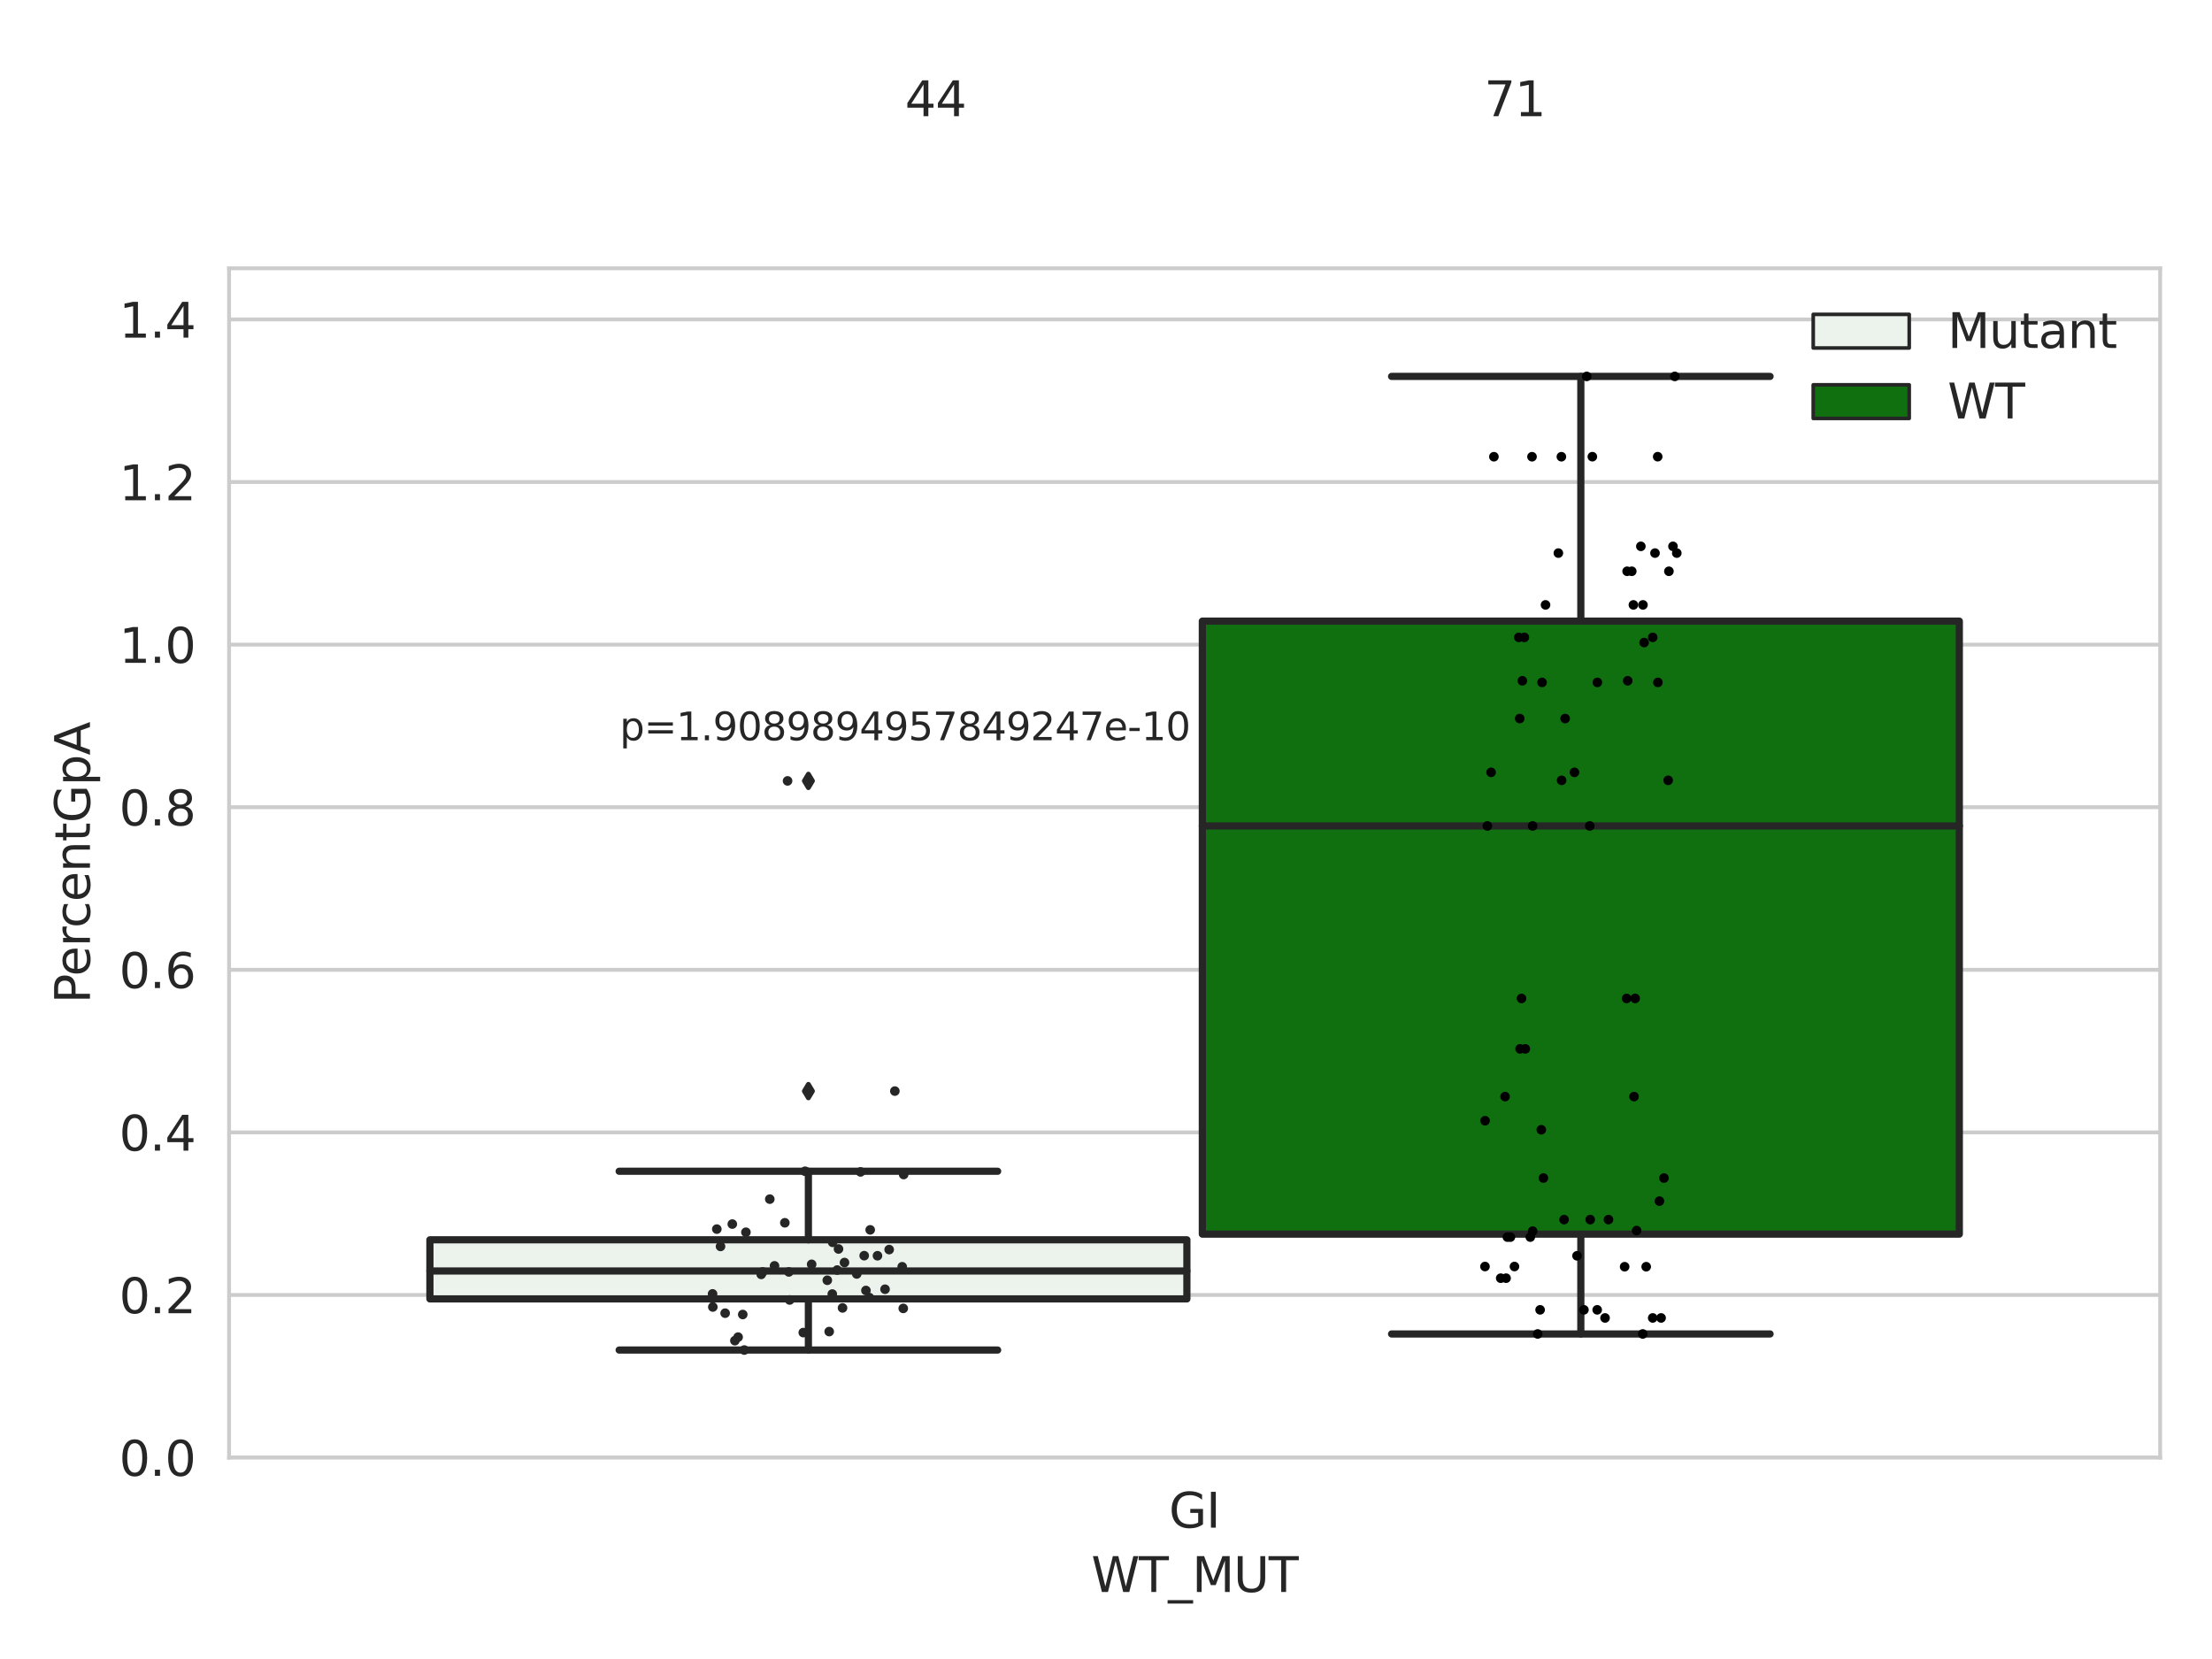 <?xml version="1.0" encoding="utf-8" standalone="no"?>
<!DOCTYPE svg PUBLIC "-//W3C//DTD SVG 1.1//EN"
  "http://www.w3.org/Graphics/SVG/1.1/DTD/svg11.dtd">
<svg xmlns:xlink="http://www.w3.org/1999/xlink" width="460.8pt" height="345.6pt" viewBox="0 0 460.8 345.6" xmlns="http://www.w3.org/2000/svg" version="1.1">
 <defs>
  <style type="text/css">*{stroke-linejoin: round; stroke-linecap: butt}</style>
 </defs>
 <g id="figure_1">
  <g id="patch_1">
   <path d="M 0 345.6 
L 460.8 345.6 
L 460.8 0 
L 0 0 
z
" style="fill: #ffffff"/>
  </g>
  <g id="axes_1">
   <g id="patch_2">
    <path d="M 47.72 303.64 
L 450 303.64 
L 450 55.89 
L 47.72 55.89 
z
" style="fill: #ffffff"/>
   </g>
   <g id="matplotlib.axis_1">
    <g id="xtick_1">
     <g id="text_1">
      <!-- GI -->
      <g style="fill: #262626" transform="translate(243.511 318.238)scale(0.1 -0.1)">
       <defs>
        <path id="DejaVuSans-47" d="M 3809 666 
L 3809 1919 
L 2778 1919 
L 2778 2438 
L 4434 2438 
L 4434 434 
Q 4069 175 3628 42 
Q 3188 -91 2688 -91 
Q 1594 -91 976 548 
Q 359 1188 359 2328 
Q 359 3472 976 4111 
Q 1594 4750 2688 4750 
Q 3144 4750 3555 4637 
Q 3966 4525 4313 4306 
L 4313 3634 
Q 3963 3931 3569 4081 
Q 3175 4231 2741 4231 
Q 1884 4231 1454 3753 
Q 1025 3275 1025 2328 
Q 1025 1384 1454 906 
Q 1884 428 2741 428 
Q 3075 428 3337 486 
Q 3600 544 3809 666 
z
" transform="scale(0.016)"/>
        <path id="DejaVuSans-49" d="M 628 4666 
L 1259 4666 
L 1259 0 
L 628 0 
L 628 4666 
z
" transform="scale(0.016)"/>
       </defs>
       <use xlink:href="#DejaVuSans-47"/>
       <use xlink:href="#DejaVuSans-49" x="77.49"/>
      </g>
     </g>
    </g>
    <g id="text_2">
     <!-- WT_MUT -->
     <g style="fill: #262626" transform="translate(227.335 331.638)scale(0.1 -0.1)">
      <defs>
       <path id="DejaVuSans-57" d="M 213 4666 
L 850 4666 
L 1831 722 
L 2809 4666 
L 3519 4666 
L 4500 722 
L 5478 4666 
L 6119 4666 
L 4947 0 
L 4153 0 
L 3169 4050 
L 2175 0 
L 1381 0 
L 213 4666 
z
" transform="scale(0.016)"/>
       <path id="DejaVuSans-54" d="M -19 4666 
L 3928 4666 
L 3928 4134 
L 2272 4134 
L 2272 0 
L 1638 0 
L 1638 4134 
L -19 4134 
L -19 4666 
z
" transform="scale(0.016)"/>
       <path id="DejaVuSans-5f" d="M 3263 -1063 
L 3263 -1509 
L -63 -1509 
L -63 -1063 
L 3263 -1063 
z
" transform="scale(0.016)"/>
       <path id="DejaVuSans-4d" d="M 628 4666 
L 1569 4666 
L 2759 1491 
L 3956 4666 
L 4897 4666 
L 4897 0 
L 4281 0 
L 4281 4097 
L 3078 897 
L 2444 897 
L 1241 4097 
L 1241 0 
L 628 0 
L 628 4666 
z
" transform="scale(0.016)"/>
       <path id="DejaVuSans-55" d="M 556 4666 
L 1191 4666 
L 1191 1831 
Q 1191 1081 1462 751 
Q 1734 422 2344 422 
Q 2950 422 3222 751 
Q 3494 1081 3494 1831 
L 3494 4666 
L 4128 4666 
L 4128 1753 
Q 4128 841 3676 375 
Q 3225 -91 2344 -91 
Q 1459 -91 1007 375 
Q 556 841 556 1753 
L 556 4666 
z
" transform="scale(0.016)"/>
      </defs>
      <use xlink:href="#DejaVuSans-57"/>
      <use xlink:href="#DejaVuSans-54" x="98.877"/>
      <use xlink:href="#DejaVuSans-5f" x="159.961"/>
      <use xlink:href="#DejaVuSans-4d" x="209.961"/>
      <use xlink:href="#DejaVuSans-55" x="296.24"/>
      <use xlink:href="#DejaVuSans-54" x="369.434"/>
     </g>
    </g>
   </g>
   <g id="matplotlib.axis_2">
    <g id="ytick_1">
     <g id="line2d_1">
      <path d="M 47.72 303.64 
L 450 303.64 
" clip-path="url(#p31bf0bd35d)" style="fill: none; stroke: #cccccc; stroke-width: 0.8; stroke-linecap: round"/>
     </g>
     <g id="text_3">
      <!-- 0.0 -->
      <g style="fill: #262626" transform="translate(24.817 307.439)scale(0.1 -0.1)">
       <defs>
        <path id="DejaVuSans-30" d="M 2034 4250 
Q 1547 4250 1301 3770 
Q 1056 3291 1056 2328 
Q 1056 1369 1301 889 
Q 1547 409 2034 409 
Q 2525 409 2770 889 
Q 3016 1369 3016 2328 
Q 3016 3291 2770 3770 
Q 2525 4250 2034 4250 
z
M 2034 4750 
Q 2819 4750 3233 4129 
Q 3647 3509 3647 2328 
Q 3647 1150 3233 529 
Q 2819 -91 2034 -91 
Q 1250 -91 836 529 
Q 422 1150 422 2328 
Q 422 3509 836 4129 
Q 1250 4750 2034 4750 
z
" transform="scale(0.016)"/>
        <path id="DejaVuSans-2e" d="M 684 794 
L 1344 794 
L 1344 0 
L 684 0 
L 684 794 
z
" transform="scale(0.016)"/>
       </defs>
       <use xlink:href="#DejaVuSans-30"/>
       <use xlink:href="#DejaVuSans-2e" x="63.623"/>
       <use xlink:href="#DejaVuSans-30" x="95.41"/>
      </g>
     </g>
    </g>
    <g id="ytick_2">
     <g id="line2d_2">
      <path d="M 47.72 269.769 
L 450 269.769 
" clip-path="url(#p31bf0bd35d)" style="fill: none; stroke: #cccccc; stroke-width: 0.8; stroke-linecap: round"/>
     </g>
     <g id="text_4">
      <!-- 0.2 -->
      <g style="fill: #262626" transform="translate(24.817 273.568)scale(0.1 -0.1)">
       <defs>
        <path id="DejaVuSans-32" d="M 1228 531 
L 3431 531 
L 3431 0 
L 469 0 
L 469 531 
Q 828 903 1448 1529 
Q 2069 2156 2228 2338 
Q 2531 2678 2651 2914 
Q 2772 3150 2772 3378 
Q 2772 3750 2511 3984 
Q 2250 4219 1831 4219 
Q 1534 4219 1204 4116 
Q 875 4013 500 3803 
L 500 4441 
Q 881 4594 1212 4672 
Q 1544 4750 1819 4750 
Q 2544 4750 2975 4387 
Q 3406 4025 3406 3419 
Q 3406 3131 3298 2873 
Q 3191 2616 2906 2266 
Q 2828 2175 2409 1742 
Q 1991 1309 1228 531 
z
" transform="scale(0.016)"/>
       </defs>
       <use xlink:href="#DejaVuSans-30"/>
       <use xlink:href="#DejaVuSans-2e" x="63.623"/>
       <use xlink:href="#DejaVuSans-32" x="95.41"/>
      </g>
     </g>
    </g>
    <g id="ytick_3">
     <g id="line2d_3">
      <path d="M 47.72 235.898 
L 450 235.898 
" clip-path="url(#p31bf0bd35d)" style="fill: none; stroke: #cccccc; stroke-width: 0.8; stroke-linecap: round"/>
     </g>
     <g id="text_5">
      <!-- 0.4 -->
      <g style="fill: #262626" transform="translate(24.817 239.697)scale(0.1 -0.1)">
       <defs>
        <path id="DejaVuSans-34" d="M 2419 4116 
L 825 1625 
L 2419 1625 
L 2419 4116 
z
M 2253 4666 
L 3047 4666 
L 3047 1625 
L 3713 1625 
L 3713 1100 
L 3047 1100 
L 3047 0 
L 2419 0 
L 2419 1100 
L 313 1100 
L 313 1709 
L 2253 4666 
z
" transform="scale(0.016)"/>
       </defs>
       <use xlink:href="#DejaVuSans-30"/>
       <use xlink:href="#DejaVuSans-2e" x="63.623"/>
       <use xlink:href="#DejaVuSans-34" x="95.41"/>
      </g>
     </g>
    </g>
    <g id="ytick_4">
     <g id="line2d_4">
      <path d="M 47.72 202.026 
L 450 202.026 
" clip-path="url(#p31bf0bd35d)" style="fill: none; stroke: #cccccc; stroke-width: 0.8; stroke-linecap: round"/>
     </g>
     <g id="text_6">
      <!-- 0.6 -->
      <g style="fill: #262626" transform="translate(24.817 205.826)scale(0.1 -0.1)">
       <defs>
        <path id="DejaVuSans-36" d="M 2113 2584 
Q 1688 2584 1439 2293 
Q 1191 2003 1191 1497 
Q 1191 994 1439 701 
Q 1688 409 2113 409 
Q 2538 409 2786 701 
Q 3034 994 3034 1497 
Q 3034 2003 2786 2293 
Q 2538 2584 2113 2584 
z
M 3366 4563 
L 3366 3988 
Q 3128 4100 2886 4159 
Q 2644 4219 2406 4219 
Q 1781 4219 1451 3797 
Q 1122 3375 1075 2522 
Q 1259 2794 1537 2939 
Q 1816 3084 2150 3084 
Q 2853 3084 3261 2657 
Q 3669 2231 3669 1497 
Q 3669 778 3244 343 
Q 2819 -91 2113 -91 
Q 1303 -91 875 529 
Q 447 1150 447 2328 
Q 447 3434 972 4092 
Q 1497 4750 2381 4750 
Q 2619 4750 2861 4703 
Q 3103 4656 3366 4563 
z
" transform="scale(0.016)"/>
       </defs>
       <use xlink:href="#DejaVuSans-30"/>
       <use xlink:href="#DejaVuSans-2e" x="63.623"/>
       <use xlink:href="#DejaVuSans-36" x="95.41"/>
      </g>
     </g>
    </g>
    <g id="ytick_5">
     <g id="line2d_5">
      <path d="M 47.72 168.155 
L 450 168.155 
" clip-path="url(#p31bf0bd35d)" style="fill: none; stroke: #cccccc; stroke-width: 0.8; stroke-linecap: round"/>
     </g>
     <g id="text_7">
      <!-- 0.8 -->
      <g style="fill: #262626" transform="translate(24.817 171.954)scale(0.1 -0.1)">
       <defs>
        <path id="DejaVuSans-38" d="M 2034 2216 
Q 1584 2216 1326 1975 
Q 1069 1734 1069 1313 
Q 1069 891 1326 650 
Q 1584 409 2034 409 
Q 2484 409 2743 651 
Q 3003 894 3003 1313 
Q 3003 1734 2745 1975 
Q 2488 2216 2034 2216 
z
M 1403 2484 
Q 997 2584 770 2862 
Q 544 3141 544 3541 
Q 544 4100 942 4425 
Q 1341 4750 2034 4750 
Q 2731 4750 3128 4425 
Q 3525 4100 3525 3541 
Q 3525 3141 3298 2862 
Q 3072 2584 2669 2484 
Q 3125 2378 3379 2068 
Q 3634 1759 3634 1313 
Q 3634 634 3220 271 
Q 2806 -91 2034 -91 
Q 1263 -91 848 271 
Q 434 634 434 1313 
Q 434 1759 690 2068 
Q 947 2378 1403 2484 
z
M 1172 3481 
Q 1172 3119 1398 2916 
Q 1625 2713 2034 2713 
Q 2441 2713 2670 2916 
Q 2900 3119 2900 3481 
Q 2900 3844 2670 4047 
Q 2441 4250 2034 4250 
Q 1625 4250 1398 4047 
Q 1172 3844 1172 3481 
z
" transform="scale(0.016)"/>
       </defs>
       <use xlink:href="#DejaVuSans-30"/>
       <use xlink:href="#DejaVuSans-2e" x="63.623"/>
       <use xlink:href="#DejaVuSans-38" x="95.41"/>
      </g>
     </g>
    </g>
    <g id="ytick_6">
     <g id="line2d_6">
      <path d="M 47.72 134.284 
L 450 134.284 
" clip-path="url(#p31bf0bd35d)" style="fill: none; stroke: #cccccc; stroke-width: 0.8; stroke-linecap: round"/>
     </g>
     <g id="text_8">
      <!-- 1.0 -->
      <g style="fill: #262626" transform="translate(24.817 138.083)scale(0.1 -0.1)">
       <defs>
        <path id="DejaVuSans-31" d="M 794 531 
L 1825 531 
L 1825 4091 
L 703 3866 
L 703 4441 
L 1819 4666 
L 2450 4666 
L 2450 531 
L 3481 531 
L 3481 0 
L 794 0 
L 794 531 
z
" transform="scale(0.016)"/>
       </defs>
       <use xlink:href="#DejaVuSans-31"/>
       <use xlink:href="#DejaVuSans-2e" x="63.623"/>
       <use xlink:href="#DejaVuSans-30" x="95.41"/>
      </g>
     </g>
    </g>
    <g id="ytick_7">
     <g id="line2d_7">
      <path d="M 47.72 100.413 
L 450 100.413 
" clip-path="url(#p31bf0bd35d)" style="fill: none; stroke: #cccccc; stroke-width: 0.8; stroke-linecap: round"/>
     </g>
     <g id="text_9">
      <!-- 1.2 -->
      <g style="fill: #262626" transform="translate(24.817 104.212)scale(0.1 -0.1)">
       <use xlink:href="#DejaVuSans-31"/>
       <use xlink:href="#DejaVuSans-2e" x="63.623"/>
       <use xlink:href="#DejaVuSans-32" x="95.41"/>
      </g>
     </g>
    </g>
    <g id="ytick_8">
     <g id="line2d_8">
      <path d="M 47.72 66.542 
L 450 66.542 
" clip-path="url(#p31bf0bd35d)" style="fill: none; stroke: #cccccc; stroke-width: 0.8; stroke-linecap: round"/>
     </g>
     <g id="text_10">
      <!-- 1.4 -->
      <g style="fill: #262626" transform="translate(24.817 70.341)scale(0.1 -0.1)">
       <use xlink:href="#DejaVuSans-31"/>
       <use xlink:href="#DejaVuSans-2e" x="63.623"/>
       <use xlink:href="#DejaVuSans-34" x="95.41"/>
      </g>
     </g>
    </g>
    <g id="text_11">
     <!-- PercentGpA -->
     <g style="fill: #262626" transform="translate(18.737 209.041)rotate(-90)scale(0.1 -0.1)">
      <defs>
       <path id="DejaVuSans-50" d="M 1259 4147 
L 1259 2394 
L 2053 2394 
Q 2494 2394 2734 2622 
Q 2975 2850 2975 3272 
Q 2975 3691 2734 3919 
Q 2494 4147 2053 4147 
L 1259 4147 
z
M 628 4666 
L 2053 4666 
Q 2838 4666 3239 4311 
Q 3641 3956 3641 3272 
Q 3641 2581 3239 2228 
Q 2838 1875 2053 1875 
L 1259 1875 
L 1259 0 
L 628 0 
L 628 4666 
z
" transform="scale(0.016)"/>
       <path id="DejaVuSans-65" d="M 3597 1894 
L 3597 1613 
L 953 1613 
Q 991 1019 1311 708 
Q 1631 397 2203 397 
Q 2534 397 2845 478 
Q 3156 559 3463 722 
L 3463 178 
Q 3153 47 2828 -22 
Q 2503 -91 2169 -91 
Q 1331 -91 842 396 
Q 353 884 353 1716 
Q 353 2575 817 3079 
Q 1281 3584 2069 3584 
Q 2775 3584 3186 3129 
Q 3597 2675 3597 1894 
z
M 3022 2063 
Q 3016 2534 2758 2815 
Q 2500 3097 2075 3097 
Q 1594 3097 1305 2825 
Q 1016 2553 972 2059 
L 3022 2063 
z
" transform="scale(0.016)"/>
       <path id="DejaVuSans-72" d="M 2631 2963 
Q 2534 3019 2420 3045 
Q 2306 3072 2169 3072 
Q 1681 3072 1420 2755 
Q 1159 2438 1159 1844 
L 1159 0 
L 581 0 
L 581 3500 
L 1159 3500 
L 1159 2956 
Q 1341 3275 1631 3429 
Q 1922 3584 2338 3584 
Q 2397 3584 2469 3576 
Q 2541 3569 2628 3553 
L 2631 2963 
z
" transform="scale(0.016)"/>
       <path id="DejaVuSans-63" d="M 3122 3366 
L 3122 2828 
Q 2878 2963 2633 3030 
Q 2388 3097 2138 3097 
Q 1578 3097 1268 2742 
Q 959 2388 959 1747 
Q 959 1106 1268 751 
Q 1578 397 2138 397 
Q 2388 397 2633 464 
Q 2878 531 3122 666 
L 3122 134 
Q 2881 22 2623 -34 
Q 2366 -91 2075 -91 
Q 1284 -91 818 406 
Q 353 903 353 1747 
Q 353 2603 823 3093 
Q 1294 3584 2113 3584 
Q 2378 3584 2631 3529 
Q 2884 3475 3122 3366 
z
" transform="scale(0.016)"/>
       <path id="DejaVuSans-6e" d="M 3513 2113 
L 3513 0 
L 2938 0 
L 2938 2094 
Q 2938 2591 2744 2837 
Q 2550 3084 2163 3084 
Q 1697 3084 1428 2787 
Q 1159 2491 1159 1978 
L 1159 0 
L 581 0 
L 581 3500 
L 1159 3500 
L 1159 2956 
Q 1366 3272 1645 3428 
Q 1925 3584 2291 3584 
Q 2894 3584 3203 3211 
Q 3513 2838 3513 2113 
z
" transform="scale(0.016)"/>
       <path id="DejaVuSans-74" d="M 1172 4494 
L 1172 3500 
L 2356 3500 
L 2356 3053 
L 1172 3053 
L 1172 1153 
Q 1172 725 1289 603 
Q 1406 481 1766 481 
L 2356 481 
L 2356 0 
L 1766 0 
Q 1100 0 847 248 
Q 594 497 594 1153 
L 594 3053 
L 172 3053 
L 172 3500 
L 594 3500 
L 594 4494 
L 1172 4494 
z
" transform="scale(0.016)"/>
       <path id="DejaVuSans-70" d="M 1159 525 
L 1159 -1331 
L 581 -1331 
L 581 3500 
L 1159 3500 
L 1159 2969 
Q 1341 3281 1617 3432 
Q 1894 3584 2278 3584 
Q 2916 3584 3314 3078 
Q 3713 2572 3713 1747 
Q 3713 922 3314 415 
Q 2916 -91 2278 -91 
Q 1894 -91 1617 61 
Q 1341 213 1159 525 
z
M 3116 1747 
Q 3116 2381 2855 2742 
Q 2594 3103 2138 3103 
Q 1681 3103 1420 2742 
Q 1159 2381 1159 1747 
Q 1159 1113 1420 752 
Q 1681 391 2138 391 
Q 2594 391 2855 752 
Q 3116 1113 3116 1747 
z
" transform="scale(0.016)"/>
       <path id="DejaVuSans-41" d="M 2188 4044 
L 1331 1722 
L 3047 1722 
L 2188 4044 
z
M 1831 4666 
L 2547 4666 
L 4325 0 
L 3669 0 
L 3244 1197 
L 1141 1197 
L 716 0 
L 50 0 
L 1831 4666 
z
" transform="scale(0.016)"/>
      </defs>
      <use xlink:href="#DejaVuSans-50"/>
      <use xlink:href="#DejaVuSans-65" x="56.678"/>
      <use xlink:href="#DejaVuSans-72" x="118.201"/>
      <use xlink:href="#DejaVuSans-63" x="157.064"/>
      <use xlink:href="#DejaVuSans-65" x="212.045"/>
      <use xlink:href="#DejaVuSans-6e" x="273.568"/>
      <use xlink:href="#DejaVuSans-74" x="336.947"/>
      <use xlink:href="#DejaVuSans-47" x="376.156"/>
      <use xlink:href="#DejaVuSans-70" x="453.646"/>
      <use xlink:href="#DejaVuSans-41" x="517.123"/>
     </g>
    </g>
   </g>
   <g id="patch_3">
    <path d="M 89.557 270.587 
L 247.251 270.587 
L 247.251 258.273 
L 89.557 258.273 
L 89.557 270.587 
z
" clip-path="url(#p31bf0bd35d)" style="fill: #ecf2ec; stroke: #262626; stroke-width: 1.5; stroke-linejoin: miter"/>
   </g>
   <g id="patch_4">
    <path d="M 250.469 257.088 
L 408.163 257.088 
L 408.163 129.394 
L 250.469 129.394 
L 250.469 257.088 
z
" clip-path="url(#p31bf0bd35d)" style="fill: #107010; stroke: #262626; stroke-width: 1.5; stroke-linejoin: miter"/>
   </g>
   <g id="patch_5">
    <path d="M 248.86 303.64 
L 248.86 303.64 
L 248.86 303.64 
L 248.86 303.64 
z
" clip-path="url(#p31bf0bd35d)" style="fill: #ecf2ec; stroke: #262626; stroke-width: 0.75; stroke-linejoin: miter"/>
   </g>
   <g id="patch_6">
    <path d="M 248.86 303.64 
L 248.86 303.64 
L 248.86 303.64 
L 248.86 303.64 
z
" clip-path="url(#p31bf0bd35d)" style="fill: #107010; stroke: #262626; stroke-width: 0.75; stroke-linejoin: miter"/>
   </g>
   <g id="PathCollection_1"/>
   <g id="PathCollection_2"/>
   <g id="line2d_9">
    <path d="M 168.404 270.587 
L 168.404 281.239 
" clip-path="url(#p31bf0bd35d)" style="fill: none; stroke: #262626; stroke-width: 1.5; stroke-linecap: round"/>
   </g>
   <g id="line2d_10">
    <path d="M 168.404 258.273 
L 168.404 243.995 
" clip-path="url(#p31bf0bd35d)" style="fill: none; stroke: #262626; stroke-width: 1.5; stroke-linecap: round"/>
   </g>
   <g id="line2d_11">
    <path d="M 128.981 281.239 
L 207.827 281.239 
" clip-path="url(#p31bf0bd35d)" style="fill: none; stroke: #262626; stroke-width: 1.5; stroke-linecap: round"/>
   </g>
   <g id="line2d_12">
    <path d="M 128.981 243.995 
L 207.827 243.995 
" clip-path="url(#p31bf0bd35d)" style="fill: none; stroke: #262626; stroke-width: 1.5; stroke-linecap: round"/>
   </g>
   <g id="line2d_13">
    <defs>
     <path id="mdf952eae6f" d="M -0 1.414 
L 0.849 0 
L 0 -1.414 
L -0.849 -0 
z
" style="stroke: #262626; stroke-linejoin: miter"/>
    </defs>
    <g clip-path="url(#p31bf0bd35d)">
     <use xlink:href="#mdf952eae6f" x="168.404" y="227.295" style="fill: #262626; stroke: #262626; stroke-linejoin: miter"/>
     <use xlink:href="#mdf952eae6f" x="168.404" y="162.674" style="fill: #262626; stroke: #262626; stroke-linejoin: miter"/>
    </g>
   </g>
   <g id="line2d_14">
    <path d="M 329.316 257.088 
L 329.316 277.888 
" clip-path="url(#p31bf0bd35d)" style="fill: none; stroke: #262626; stroke-width: 1.5; stroke-linecap: round"/>
   </g>
   <g id="line2d_15">
    <path d="M 329.316 129.394 
L 329.316 78.412 
" clip-path="url(#p31bf0bd35d)" style="fill: none; stroke: #262626; stroke-width: 1.5; stroke-linecap: round"/>
   </g>
   <g id="line2d_16">
    <path d="M 289.893 277.888 
L 368.739 277.888 
" clip-path="url(#p31bf0bd35d)" style="fill: none; stroke: #262626; stroke-width: 1.5; stroke-linecap: round"/>
   </g>
   <g id="line2d_17">
    <path d="M 289.893 78.412 
L 368.739 78.412 
" clip-path="url(#p31bf0bd35d)" style="fill: none; stroke: #262626; stroke-width: 1.5; stroke-linecap: round"/>
   </g>
   <g id="line2d_18"/>
   <g id="line2d_19">
    <path d="M 89.557 264.769 
L 247.251 264.769 
" clip-path="url(#p31bf0bd35d)" style="fill: none; stroke: #262626; stroke-width: 1.5; stroke-linecap: round"/>
   </g>
   <g id="line2d_20">
    <path d="M 250.469 172.057 
L 408.163 172.057 
" clip-path="url(#p31bf0bd35d)" style="fill: none; stroke: #262626; stroke-width: 1.5; stroke-linecap: round"/>
   </g>
   <g id="patch_7">
    <path d="M 47.72 303.64 
L 47.72 55.89 
" style="fill: none; stroke: #cccccc; stroke-width: 0.8; stroke-linejoin: miter; stroke-linecap: square"/>
   </g>
   <g id="patch_8">
    <path d="M 450 303.64 
L 450 55.89 
" style="fill: none; stroke: #cccccc; stroke-width: 0.8; stroke-linejoin: miter; stroke-linecap: square"/>
   </g>
   <g id="patch_9">
    <path d="M 47.72 303.64 
L 450 303.64 
" style="fill: none; stroke: #cccccc; stroke-width: 0.8; stroke-linejoin: miter; stroke-linecap: square"/>
   </g>
   <g id="patch_10">
    <path d="M 47.72 55.89 
L 450 55.89 
" style="fill: none; stroke: #cccccc; stroke-width: 0.8; stroke-linejoin: miter; stroke-linecap: square"/>
   </g>
   <g id="PathCollection_3">
    <defs>
     <path id="C0_0_38da2062e2" d="M 0 1 
C 0.265 1 0.52 0.895 0.707 0.707 
C 0.895 0.52 1 0.265 1 -0 
C 1 -0.265 0.895 -0.52 0.707 -0.707 
C 0.52 -0.895 0.265 -1 0 -1 
C -0.265 -1 -0.52 -0.895 -0.707 -0.707 
C -0.895 -0.52 -1 -0.265 -1 0 
C -1 0.265 -0.895 0.52 -0.707 0.707 
C -0.52 0.895 -0.265 1 0 1 
z
"/>
    </defs>
    <g clip-path="url(#p31bf0bd35d)">
     <use xlink:href="#C0_0_38da2062e2" x="185.228" y="260.313" style="fill: #262626"/>
    </g>
    <g clip-path="url(#p31bf0bd35d)">
     <use xlink:href="#C0_0_38da2062e2" x="174.678" y="260.184" style="fill: #262626"/>
    </g>
    <g clip-path="url(#p31bf0bd35d)">
     <use xlink:href="#C0_0_38da2062e2" x="175.925" y="263.01" style="fill: #262626"/>
    </g>
    <g clip-path="url(#p31bf0bd35d)">
     <use xlink:href="#C0_0_38da2062e2" x="155.389" y="256.699" style="fill: #262626"/>
    </g>
    <g clip-path="url(#p31bf0bd35d)">
     <use xlink:href="#C0_0_38da2062e2" x="186.414" y="227.295" style="fill: #262626"/>
    </g>
    <g clip-path="url(#p31bf0bd35d)">
     <use xlink:href="#C0_0_38da2062e2" x="174.403" y="264.576" style="fill: #262626"/>
    </g>
    <g clip-path="url(#p31bf0bd35d)">
     <use xlink:href="#C0_0_38da2062e2" x="175.515" y="272.462" style="fill: #262626"/>
    </g>
    <g clip-path="url(#p31bf0bd35d)">
     <use xlink:href="#C0_0_38da2062e2" x="152.553" y="254.997" style="fill: #262626"/>
    </g>
    <g clip-path="url(#p31bf0bd35d)">
     <use xlink:href="#C0_0_38da2062e2" x="154.73" y="273.835" style="fill: #262626"/>
    </g>
    <g clip-path="url(#p31bf0bd35d)">
     <use xlink:href="#C0_0_38da2062e2" x="164.332" y="264.963" style="fill: #262626"/>
    </g>
    <g clip-path="url(#p31bf0bd35d)">
     <use xlink:href="#C0_0_38da2062e2" x="172.342" y="266.702" style="fill: #262626"/>
    </g>
    <g clip-path="url(#p31bf0bd35d)">
     <use xlink:href="#C0_0_38da2062e2" x="148.496" y="272.271" style="fill: #262626"/>
    </g>
    <g clip-path="url(#p31bf0bd35d)">
     <use xlink:href="#C0_0_38da2062e2" x="181.103" y="270.312" style="fill: #262626"/>
    </g>
    <g clip-path="url(#p31bf0bd35d)">
     <use xlink:href="#C0_0_38da2062e2" x="169.081" y="263.381" style="fill: #262626"/>
    </g>
    <g clip-path="url(#p31bf0bd35d)">
     <use xlink:href="#C0_0_38da2062e2" x="158.577" y="265.478" style="fill: #262626"/>
    </g>
    <g clip-path="url(#p31bf0bd35d)">
     <use xlink:href="#C0_0_38da2062e2" x="188.251" y="244.674" style="fill: #262626"/>
    </g>
    <g clip-path="url(#p31bf0bd35d)">
     <use xlink:href="#C0_0_38da2062e2" x="172.736" y="277.392" style="fill: #262626"/>
    </g>
    <g clip-path="url(#p31bf0bd35d)">
     <use xlink:href="#C0_0_38da2062e2" x="180.026" y="261.579" style="fill: #262626"/>
    </g>
    <g clip-path="url(#p31bf0bd35d)">
     <use xlink:href="#C0_0_38da2062e2" x="151.061" y="273.559" style="fill: #262626"/>
    </g>
    <g clip-path="url(#p31bf0bd35d)">
     <use xlink:href="#C0_0_38da2062e2" x="148.44" y="269.541" style="fill: #262626"/>
    </g>
    <g clip-path="url(#p31bf0bd35d)">
     <use xlink:href="#C0_0_38da2062e2" x="158.877" y="264.962" style="fill: #262626"/>
    </g>
    <g clip-path="url(#p31bf0bd35d)">
     <use xlink:href="#C0_0_38da2062e2" x="179.265" y="244.127" style="fill: #262626"/>
    </g>
    <g clip-path="url(#p31bf0bd35d)">
     <use xlink:href="#C0_0_38da2062e2" x="164.064" y="162.674" style="fill: #262626"/>
    </g>
    <g clip-path="url(#p31bf0bd35d)">
     <use xlink:href="#C0_0_38da2062e2" x="188.163" y="272.565" style="fill: #262626"/>
    </g>
    <g clip-path="url(#p31bf0bd35d)">
     <use xlink:href="#C0_0_38da2062e2" x="167.719" y="243.995" style="fill: #262626"/>
    </g>
    <g clip-path="url(#p31bf0bd35d)">
     <use xlink:href="#C0_0_38da2062e2" x="164.499" y="270.81" style="fill: #262626"/>
    </g>
    <g clip-path="url(#p31bf0bd35d)">
     <use xlink:href="#C0_0_38da2062e2" x="173.453" y="258.798" style="fill: #262626"/>
    </g>
    <g clip-path="url(#p31bf0bd35d)">
     <use xlink:href="#C0_0_38da2062e2" x="182.795" y="261.594" style="fill: #262626"/>
    </g>
    <g clip-path="url(#p31bf0bd35d)">
     <use xlink:href="#C0_0_38da2062e2" x="148.418" y="270.513" style="fill: #262626"/>
    </g>
    <g clip-path="url(#p31bf0bd35d)">
     <use xlink:href="#C0_0_38da2062e2" x="155.046" y="281.239" style="fill: #262626"/>
    </g>
    <g clip-path="url(#p31bf0bd35d)">
     <use xlink:href="#C0_0_38da2062e2" x="163.498" y="254.729" style="fill: #262626"/>
    </g>
    <g clip-path="url(#p31bf0bd35d)">
     <use xlink:href="#C0_0_38da2062e2" x="181.278" y="256.201" style="fill: #262626"/>
    </g>
    <g clip-path="url(#p31bf0bd35d)">
     <use xlink:href="#C0_0_38da2062e2" x="149.327" y="256.044" style="fill: #262626"/>
    </g>
    <g clip-path="url(#p31bf0bd35d)">
     <use xlink:href="#C0_0_38da2062e2" x="153.763" y="278.545" style="fill: #262626"/>
    </g>
    <g clip-path="url(#p31bf0bd35d)">
     <use xlink:href="#C0_0_38da2062e2" x="167.338" y="277.603" style="fill: #262626"/>
    </g>
    <g clip-path="url(#p31bf0bd35d)">
     <use xlink:href="#C0_0_38da2062e2" x="160.362" y="249.802" style="fill: #262626"/>
    </g>
    <g clip-path="url(#p31bf0bd35d)">
     <use xlink:href="#C0_0_38da2062e2" x="173.38" y="269.573" style="fill: #262626"/>
    </g>
    <g clip-path="url(#p31bf0bd35d)">
     <use xlink:href="#C0_0_38da2062e2" x="178.475" y="265.389" style="fill: #262626"/>
    </g>
    <g clip-path="url(#p31bf0bd35d)">
     <use xlink:href="#C0_0_38da2062e2" x="184.371" y="268.57" style="fill: #262626"/>
    </g>
    <g clip-path="url(#p31bf0bd35d)">
     <use xlink:href="#C0_0_38da2062e2" x="187.946" y="263.888" style="fill: #262626"/>
    </g>
    <g clip-path="url(#p31bf0bd35d)">
     <use xlink:href="#C0_0_38da2062e2" x="153.09" y="279.282" style="fill: #262626"/>
    </g>
    <g clip-path="url(#p31bf0bd35d)">
     <use xlink:href="#C0_0_38da2062e2" x="150.096" y="259.653" style="fill: #262626"/>
    </g>
    <g clip-path="url(#p31bf0bd35d)">
     <use xlink:href="#C0_0_38da2062e2" x="180.39" y="268.83" style="fill: #262626"/>
    </g>
    <g clip-path="url(#p31bf0bd35d)">
     <use xlink:href="#C0_0_38da2062e2" x="161.346" y="263.703" style="fill: #262626"/>
    </g>
   </g>
   <g id="PathCollection_4">
    <defs>
     <path id="C1_0_60f68fa40a" d="M 0 1 
C 0.265 1 0.52 0.895 0.707 0.707 
C 0.895 0.52 1 0.265 1 -0 
C 1 -0.265 0.895 -0.52 0.707 -0.707 
C 0.52 -0.895 0.265 -1 0 -1 
C -0.265 -1 -0.52 -0.895 -0.707 -0.707 
C -0.895 -0.52 -1 -0.265 -1 0 
C -1 0.265 -0.895 0.52 -0.707 0.707 
C -0.52 0.895 -0.265 1 0 1 
z
"/>
    </defs>
    <g clip-path="url(#p31bf0bd35d)">
     <use xlink:href="#C1_0_60f68fa40a" x="310.624" y="160.893"/>
    </g>
    <g clip-path="url(#p31bf0bd35d)">
     <use xlink:href="#C1_0_60f68fa40a" x="345.328" y="95.136"/>
    </g>
    <g clip-path="url(#p31bf0bd35d)">
     <use xlink:href="#C1_0_60f68fa40a" x="339.083" y="141.821"/>
    </g>
    <g clip-path="url(#p31bf0bd35d)">
     <use xlink:href="#C1_0_60f68fa40a" x="331.716" y="95.136"/>
    </g>
    <g clip-path="url(#p31bf0bd35d)">
     <use xlink:href="#C1_0_60f68fa40a" x="342.212" y="277.888"/>
    </g>
    <g clip-path="url(#p31bf0bd35d)">
     <use xlink:href="#C1_0_60f68fa40a" x="340.399" y="228.439"/>
    </g>
    <g clip-path="url(#p31bf0bd35d)">
     <use xlink:href="#C1_0_60f68fa40a" x="321.239" y="142.158"/>
    </g>
    <g clip-path="url(#p31bf0bd35d)">
     <use xlink:href="#C1_0_60f68fa40a" x="345.368" y="142.158"/>
    </g>
    <g clip-path="url(#p31bf0bd35d)">
     <use xlink:href="#C1_0_60f68fa40a" x="344.29" y="274.551"/>
    </g>
    <g clip-path="url(#p31bf0bd35d)">
     <use xlink:href="#C1_0_60f68fa40a" x="313.741" y="266.268"/>
    </g>
    <g clip-path="url(#p31bf0bd35d)">
     <use xlink:href="#C1_0_60f68fa40a" x="348.893" y="78.412"/>
    </g>
    <g clip-path="url(#p31bf0bd35d)">
     <use xlink:href="#C1_0_60f68fa40a" x="315.49" y="263.839"/>
    </g>
    <g clip-path="url(#p31bf0bd35d)">
     <use xlink:href="#C1_0_60f68fa40a" x="344.768" y="115.219"/>
    </g>
    <g clip-path="url(#p31bf0bd35d)">
     <use xlink:href="#C1_0_60f68fa40a" x="321.962" y="126.01"/>
    </g>
    <g clip-path="url(#p31bf0bd35d)">
     <use xlink:href="#C1_0_60f68fa40a" x="341.821" y="113.812"/>
    </g>
    <g clip-path="url(#p31bf0bd35d)">
     <use xlink:href="#C1_0_60f68fa40a" x="314.02" y="257.71"/>
    </g>
    <g clip-path="url(#p31bf0bd35d)">
     <use xlink:href="#C1_0_60f68fa40a" x="338.442" y="263.879"/>
    </g>
    <g clip-path="url(#p31bf0bd35d)">
     <use xlink:href="#C1_0_60f68fa40a" x="317.553" y="132.778"/>
    </g>
    <g clip-path="url(#p31bf0bd35d)">
     <use xlink:href="#C1_0_60f68fa40a" x="342.498" y="133.855"/>
    </g>
    <g clip-path="url(#p31bf0bd35d)">
     <use xlink:href="#C1_0_60f68fa40a" x="346.636" y="245.41"/>
    </g>
    <g clip-path="url(#p31bf0bd35d)">
     <use xlink:href="#C1_0_60f68fa40a" x="329.96" y="272.862"/>
    </g>
    <g clip-path="url(#p31bf0bd35d)">
     <use xlink:href="#C1_0_60f68fa40a" x="340.268" y="126.01"/>
    </g>
    <g clip-path="url(#p31bf0bd35d)">
     <use xlink:href="#C1_0_60f68fa40a" x="332.724" y="272.862"/>
    </g>
    <g clip-path="url(#p31bf0bd35d)">
     <use xlink:href="#C1_0_60f68fa40a" x="316.585" y="149.685"/>
    </g>
    <g clip-path="url(#p31bf0bd35d)">
     <use xlink:href="#C1_0_60f68fa40a" x="331.179" y="172.057"/>
    </g>
    <g clip-path="url(#p31bf0bd35d)">
     <use xlink:href="#C1_0_60f68fa40a" x="319.281" y="256.465"/>
    </g>
    <g clip-path="url(#p31bf0bd35d)">
     <use xlink:href="#C1_0_60f68fa40a" x="335.073" y="254.066"/>
    </g>
    <g clip-path="url(#p31bf0bd35d)">
     <use xlink:href="#C1_0_60f68fa40a" x="332.761" y="142.158"/>
    </g>
    <g clip-path="url(#p31bf0bd35d)">
     <use xlink:href="#C1_0_60f68fa40a" x="325.826" y="254.066"/>
    </g>
    <g clip-path="url(#p31bf0bd35d)">
     <use xlink:href="#C1_0_60f68fa40a" x="319.147" y="95.144"/>
    </g>
    <g clip-path="url(#p31bf0bd35d)">
     <use xlink:href="#C1_0_60f68fa40a" x="328.525" y="261.605"/>
    </g>
    <g clip-path="url(#p31bf0bd35d)">
     <use xlink:href="#C1_0_60f68fa40a" x="316.96" y="207.995"/>
    </g>
    <g clip-path="url(#p31bf0bd35d)">
     <use xlink:href="#C1_0_60f68fa40a" x="325.265" y="95.144"/>
    </g>
    <g clip-path="url(#p31bf0bd35d)">
     <use xlink:href="#C1_0_60f68fa40a" x="316.663" y="218.497"/>
    </g>
    <g clip-path="url(#p31bf0bd35d)">
     <use xlink:href="#C1_0_60f68fa40a" x="320.833" y="272.862"/>
    </g>
    <g clip-path="url(#p31bf0bd35d)">
     <use xlink:href="#C1_0_60f68fa40a" x="321.52" y="245.41"/>
    </g>
    <g clip-path="url(#p31bf0bd35d)">
     <use xlink:href="#C1_0_60f68fa40a" x="342.932" y="263.879"/>
    </g>
    <g clip-path="url(#p31bf0bd35d)">
     <use xlink:href="#C1_0_60f68fa40a" x="334.363" y="274.551"/>
    </g>
    <g clip-path="url(#p31bf0bd35d)">
     <use xlink:href="#C1_0_60f68fa40a" x="344.288" y="132.778"/>
    </g>
    <g clip-path="url(#p31bf0bd35d)">
     <use xlink:href="#C1_0_60f68fa40a" x="346.035" y="274.551"/>
    </g>
    <g clip-path="url(#p31bf0bd35d)">
     <use xlink:href="#C1_0_60f68fa40a" x="338.856" y="207.995"/>
    </g>
    <g clip-path="url(#p31bf0bd35d)">
     <use xlink:href="#C1_0_60f68fa40a" x="309.843" y="172.057"/>
    </g>
    <g clip-path="url(#p31bf0bd35d)">
     <use xlink:href="#C1_0_60f68fa40a" x="338.959" y="119.005"/>
    </g>
    <g clip-path="url(#p31bf0bd35d)">
     <use xlink:href="#C1_0_60f68fa40a" x="326.045" y="149.685"/>
    </g>
    <g clip-path="url(#p31bf0bd35d)">
     <use xlink:href="#C1_0_60f68fa40a" x="348.512" y="113.812"/>
    </g>
    <g clip-path="url(#p31bf0bd35d)">
     <use xlink:href="#C1_0_60f68fa40a" x="342.257" y="126.01"/>
    </g>
    <g clip-path="url(#p31bf0bd35d)">
     <use xlink:href="#C1_0_60f68fa40a" x="321.084" y="235.349"/>
    </g>
    <g clip-path="url(#p31bf0bd35d)">
     <use xlink:href="#C1_0_60f68fa40a" x="345.693" y="250.219"/>
    </g>
    <g clip-path="url(#p31bf0bd35d)">
     <use xlink:href="#C1_0_60f68fa40a" x="331.271" y="254.066"/>
    </g>
    <g clip-path="url(#p31bf0bd35d)">
     <use xlink:href="#C1_0_60f68fa40a" x="340.935" y="256.352"/>
    </g>
    <g clip-path="url(#p31bf0bd35d)">
     <use xlink:href="#C1_0_60f68fa40a" x="347.509" y="162.558"/>
    </g>
    <g clip-path="url(#p31bf0bd35d)">
     <use xlink:href="#C1_0_60f68fa40a" x="319.277" y="172.057"/>
    </g>
    <g clip-path="url(#p31bf0bd35d)">
     <use xlink:href="#C1_0_60f68fa40a" x="347.665" y="119.005"/>
    </g>
    <g clip-path="url(#p31bf0bd35d)">
     <use xlink:href="#C1_0_60f68fa40a" x="318.79" y="257.71"/>
    </g>
    <g clip-path="url(#p31bf0bd35d)">
     <use xlink:href="#C1_0_60f68fa40a" x="316.395" y="132.778"/>
    </g>
    <g clip-path="url(#p31bf0bd35d)">
     <use xlink:href="#C1_0_60f68fa40a" x="330.543" y="78.412"/>
    </g>
    <g clip-path="url(#p31bf0bd35d)">
     <use xlink:href="#C1_0_60f68fa40a" x="309.349" y="263.839"/>
    </g>
    <g clip-path="url(#p31bf0bd35d)">
     <use xlink:href="#C1_0_60f68fa40a" x="309.37" y="233.468"/>
    </g>
    <g clip-path="url(#p31bf0bd35d)">
     <use xlink:href="#C1_0_60f68fa40a" x="317.136" y="141.821"/>
    </g>
    <g clip-path="url(#p31bf0bd35d)">
     <use xlink:href="#C1_0_60f68fa40a" x="314.649" y="257.71"/>
    </g>
    <g clip-path="url(#p31bf0bd35d)">
     <use xlink:href="#C1_0_60f68fa40a" x="312.627" y="266.268"/>
    </g>
    <g clip-path="url(#p31bf0bd35d)">
     <use xlink:href="#C1_0_60f68fa40a" x="311.208" y="95.144"/>
    </g>
    <g clip-path="url(#p31bf0bd35d)">
     <use xlink:href="#C1_0_60f68fa40a" x="324.636" y="115.219"/>
    </g>
    <g clip-path="url(#p31bf0bd35d)">
     <use xlink:href="#C1_0_60f68fa40a" x="339.927" y="119.005"/>
    </g>
    <g clip-path="url(#p31bf0bd35d)">
     <use xlink:href="#C1_0_60f68fa40a" x="340.63" y="207.995"/>
    </g>
    <g clip-path="url(#p31bf0bd35d)">
     <use xlink:href="#C1_0_60f68fa40a" x="325.314" y="162.558"/>
    </g>
    <g clip-path="url(#p31bf0bd35d)">
     <use xlink:href="#C1_0_60f68fa40a" x="320.326" y="277.888"/>
    </g>
    <g clip-path="url(#p31bf0bd35d)">
     <use xlink:href="#C1_0_60f68fa40a" x="313.536" y="228.439"/>
    </g>
    <g clip-path="url(#p31bf0bd35d)">
     <use xlink:href="#C1_0_60f68fa40a" x="327.989" y="160.893"/>
    </g>
    <g clip-path="url(#p31bf0bd35d)">
     <use xlink:href="#C1_0_60f68fa40a" x="317.754" y="218.497"/>
    </g>
    <g clip-path="url(#p31bf0bd35d)">
     <use xlink:href="#C1_0_60f68fa40a" x="349.306" y="115.219"/>
    </g>
   </g>
   <g id="text_12">
    <!-- 44 -->
    <g style="fill: #262626" transform="translate(188.518 24.203)scale(0.1 -0.1)">
     <use xlink:href="#DejaVuSans-34"/>
     <use xlink:href="#DejaVuSans-34" x="63.623"/>
    </g>
   </g>
   <g id="text_13">
    <!-- p=1.9089894957849247e-10 -->
    <g style="fill: #262626" transform="translate(129.096 154.206)scale(0.08 -0.08)">
     <defs>
      <path id="DejaVuSans-3d" d="M 678 2906 
L 4684 2906 
L 4684 2381 
L 678 2381 
L 678 2906 
z
M 678 1631 
L 4684 1631 
L 4684 1100 
L 678 1100 
L 678 1631 
z
" transform="scale(0.016)"/>
      <path id="DejaVuSans-39" d="M 703 97 
L 703 672 
Q 941 559 1184 500 
Q 1428 441 1663 441 
Q 2288 441 2617 861 
Q 2947 1281 2994 2138 
Q 2813 1869 2534 1725 
Q 2256 1581 1919 1581 
Q 1219 1581 811 2004 
Q 403 2428 403 3163 
Q 403 3881 828 4315 
Q 1253 4750 1959 4750 
Q 2769 4750 3195 4129 
Q 3622 3509 3622 2328 
Q 3622 1225 3098 567 
Q 2575 -91 1691 -91 
Q 1453 -91 1209 -44 
Q 966 3 703 97 
z
M 1959 2075 
Q 2384 2075 2632 2365 
Q 2881 2656 2881 3163 
Q 2881 3666 2632 3958 
Q 2384 4250 1959 4250 
Q 1534 4250 1286 3958 
Q 1038 3666 1038 3163 
Q 1038 2656 1286 2365 
Q 1534 2075 1959 2075 
z
" transform="scale(0.016)"/>
      <path id="DejaVuSans-35" d="M 691 4666 
L 3169 4666 
L 3169 4134 
L 1269 4134 
L 1269 2991 
Q 1406 3038 1543 3061 
Q 1681 3084 1819 3084 
Q 2600 3084 3056 2656 
Q 3513 2228 3513 1497 
Q 3513 744 3044 326 
Q 2575 -91 1722 -91 
Q 1428 -91 1123 -41 
Q 819 9 494 109 
L 494 744 
Q 775 591 1075 516 
Q 1375 441 1709 441 
Q 2250 441 2565 725 
Q 2881 1009 2881 1497 
Q 2881 1984 2565 2268 
Q 2250 2553 1709 2553 
Q 1456 2553 1204 2497 
Q 953 2441 691 2322 
L 691 4666 
z
" transform="scale(0.016)"/>
      <path id="DejaVuSans-37" d="M 525 4666 
L 3525 4666 
L 3525 4397 
L 1831 0 
L 1172 0 
L 2766 4134 
L 525 4134 
L 525 4666 
z
" transform="scale(0.016)"/>
      <path id="DejaVuSans-2d" d="M 313 2009 
L 1997 2009 
L 1997 1497 
L 313 1497 
L 313 2009 
z
" transform="scale(0.016)"/>
     </defs>
     <use xlink:href="#DejaVuSans-70"/>
     <use xlink:href="#DejaVuSans-3d" x="63.477"/>
     <use xlink:href="#DejaVuSans-31" x="147.266"/>
     <use xlink:href="#DejaVuSans-2e" x="210.889"/>
     <use xlink:href="#DejaVuSans-39" x="242.676"/>
     <use xlink:href="#DejaVuSans-30" x="306.299"/>
     <use xlink:href="#DejaVuSans-38" x="369.922"/>
     <use xlink:href="#DejaVuSans-39" x="433.545"/>
     <use xlink:href="#DejaVuSans-38" x="497.168"/>
     <use xlink:href="#DejaVuSans-39" x="560.791"/>
     <use xlink:href="#DejaVuSans-34" x="624.414"/>
     <use xlink:href="#DejaVuSans-39" x="688.037"/>
     <use xlink:href="#DejaVuSans-35" x="751.66"/>
     <use xlink:href="#DejaVuSans-37" x="815.283"/>
     <use xlink:href="#DejaVuSans-38" x="878.906"/>
     <use xlink:href="#DejaVuSans-34" x="942.529"/>
     <use xlink:href="#DejaVuSans-39" x="1006.152"/>
     <use xlink:href="#DejaVuSans-32" x="1069.775"/>
     <use xlink:href="#DejaVuSans-34" x="1133.398"/>
     <use xlink:href="#DejaVuSans-37" x="1197.021"/>
     <use xlink:href="#DejaVuSans-65" x="1260.645"/>
     <use xlink:href="#DejaVuSans-2d" x="1322.168"/>
     <use xlink:href="#DejaVuSans-31" x="1358.252"/>
     <use xlink:href="#DejaVuSans-30" x="1421.875"/>
    </g>
   </g>
   <g id="text_14">
    <!-- 71 -->
    <g style="fill: #262626" transform="translate(309.202 24.203)scale(0.1 -0.1)">
     <use xlink:href="#DejaVuSans-37"/>
     <use xlink:href="#DejaVuSans-31" x="63.623"/>
    </g>
   </g>
   <g id="legend_1">
    <g id="patch_11">
     <path d="M 377.728 72.488 
L 397.728 72.488 
L 397.728 65.488 
L 377.728 65.488 
z
" style="fill: #ecf2ec; stroke: #262626; stroke-width: 0.75; stroke-linejoin: miter"/>
    </g>
    <g id="text_15">
     <!-- Mutant -->
     <g style="fill: #262626" transform="translate(405.728 72.488)scale(0.1 -0.1)">
      <defs>
       <path id="DejaVuSans-75" d="M 544 1381 
L 544 3500 
L 1119 3500 
L 1119 1403 
Q 1119 906 1312 657 
Q 1506 409 1894 409 
Q 2359 409 2629 706 
Q 2900 1003 2900 1516 
L 2900 3500 
L 3475 3500 
L 3475 0 
L 2900 0 
L 2900 538 
Q 2691 219 2414 64 
Q 2138 -91 1772 -91 
Q 1169 -91 856 284 
Q 544 659 544 1381 
z
M 1991 3584 
L 1991 3584 
z
" transform="scale(0.016)"/>
       <path id="DejaVuSans-61" d="M 2194 1759 
Q 1497 1759 1228 1600 
Q 959 1441 959 1056 
Q 959 750 1161 570 
Q 1363 391 1709 391 
Q 2188 391 2477 730 
Q 2766 1069 2766 1631 
L 2766 1759 
L 2194 1759 
z
M 3341 1997 
L 3341 0 
L 2766 0 
L 2766 531 
Q 2569 213 2275 61 
Q 1981 -91 1556 -91 
Q 1019 -91 701 211 
Q 384 513 384 1019 
Q 384 1609 779 1909 
Q 1175 2209 1959 2209 
L 2766 2209 
L 2766 2266 
Q 2766 2663 2505 2880 
Q 2244 3097 1772 3097 
Q 1472 3097 1187 3025 
Q 903 2953 641 2809 
L 641 3341 
Q 956 3463 1253 3523 
Q 1550 3584 1831 3584 
Q 2591 3584 2966 3190 
Q 3341 2797 3341 1997 
z
" transform="scale(0.016)"/>
      </defs>
      <use xlink:href="#DejaVuSans-4d"/>
      <use xlink:href="#DejaVuSans-75" x="86.279"/>
      <use xlink:href="#DejaVuSans-74" x="149.658"/>
      <use xlink:href="#DejaVuSans-61" x="188.867"/>
      <use xlink:href="#DejaVuSans-6e" x="250.146"/>
      <use xlink:href="#DejaVuSans-74" x="313.525"/>
     </g>
    </g>
    <g id="patch_12">
     <path d="M 377.728 87.166 
L 397.728 87.166 
L 397.728 80.166 
L 377.728 80.166 
z
" style="fill: #107010; stroke: #262626; stroke-width: 0.75; stroke-linejoin: miter"/>
    </g>
    <g id="text_16">
     <!-- WT -->
     <g style="fill: #262626" transform="translate(405.728 87.166)scale(0.1 -0.1)">
      <use xlink:href="#DejaVuSans-57"/>
      <use xlink:href="#DejaVuSans-54" x="98.877"/>
     </g>
    </g>
   </g>
  </g>
 </g>
 <defs>
  <clipPath id="p31bf0bd35d">
   <rect x="47.72" y="55.89" width="402.28" height="247.75"/>
  </clipPath>
 </defs>
</svg>
